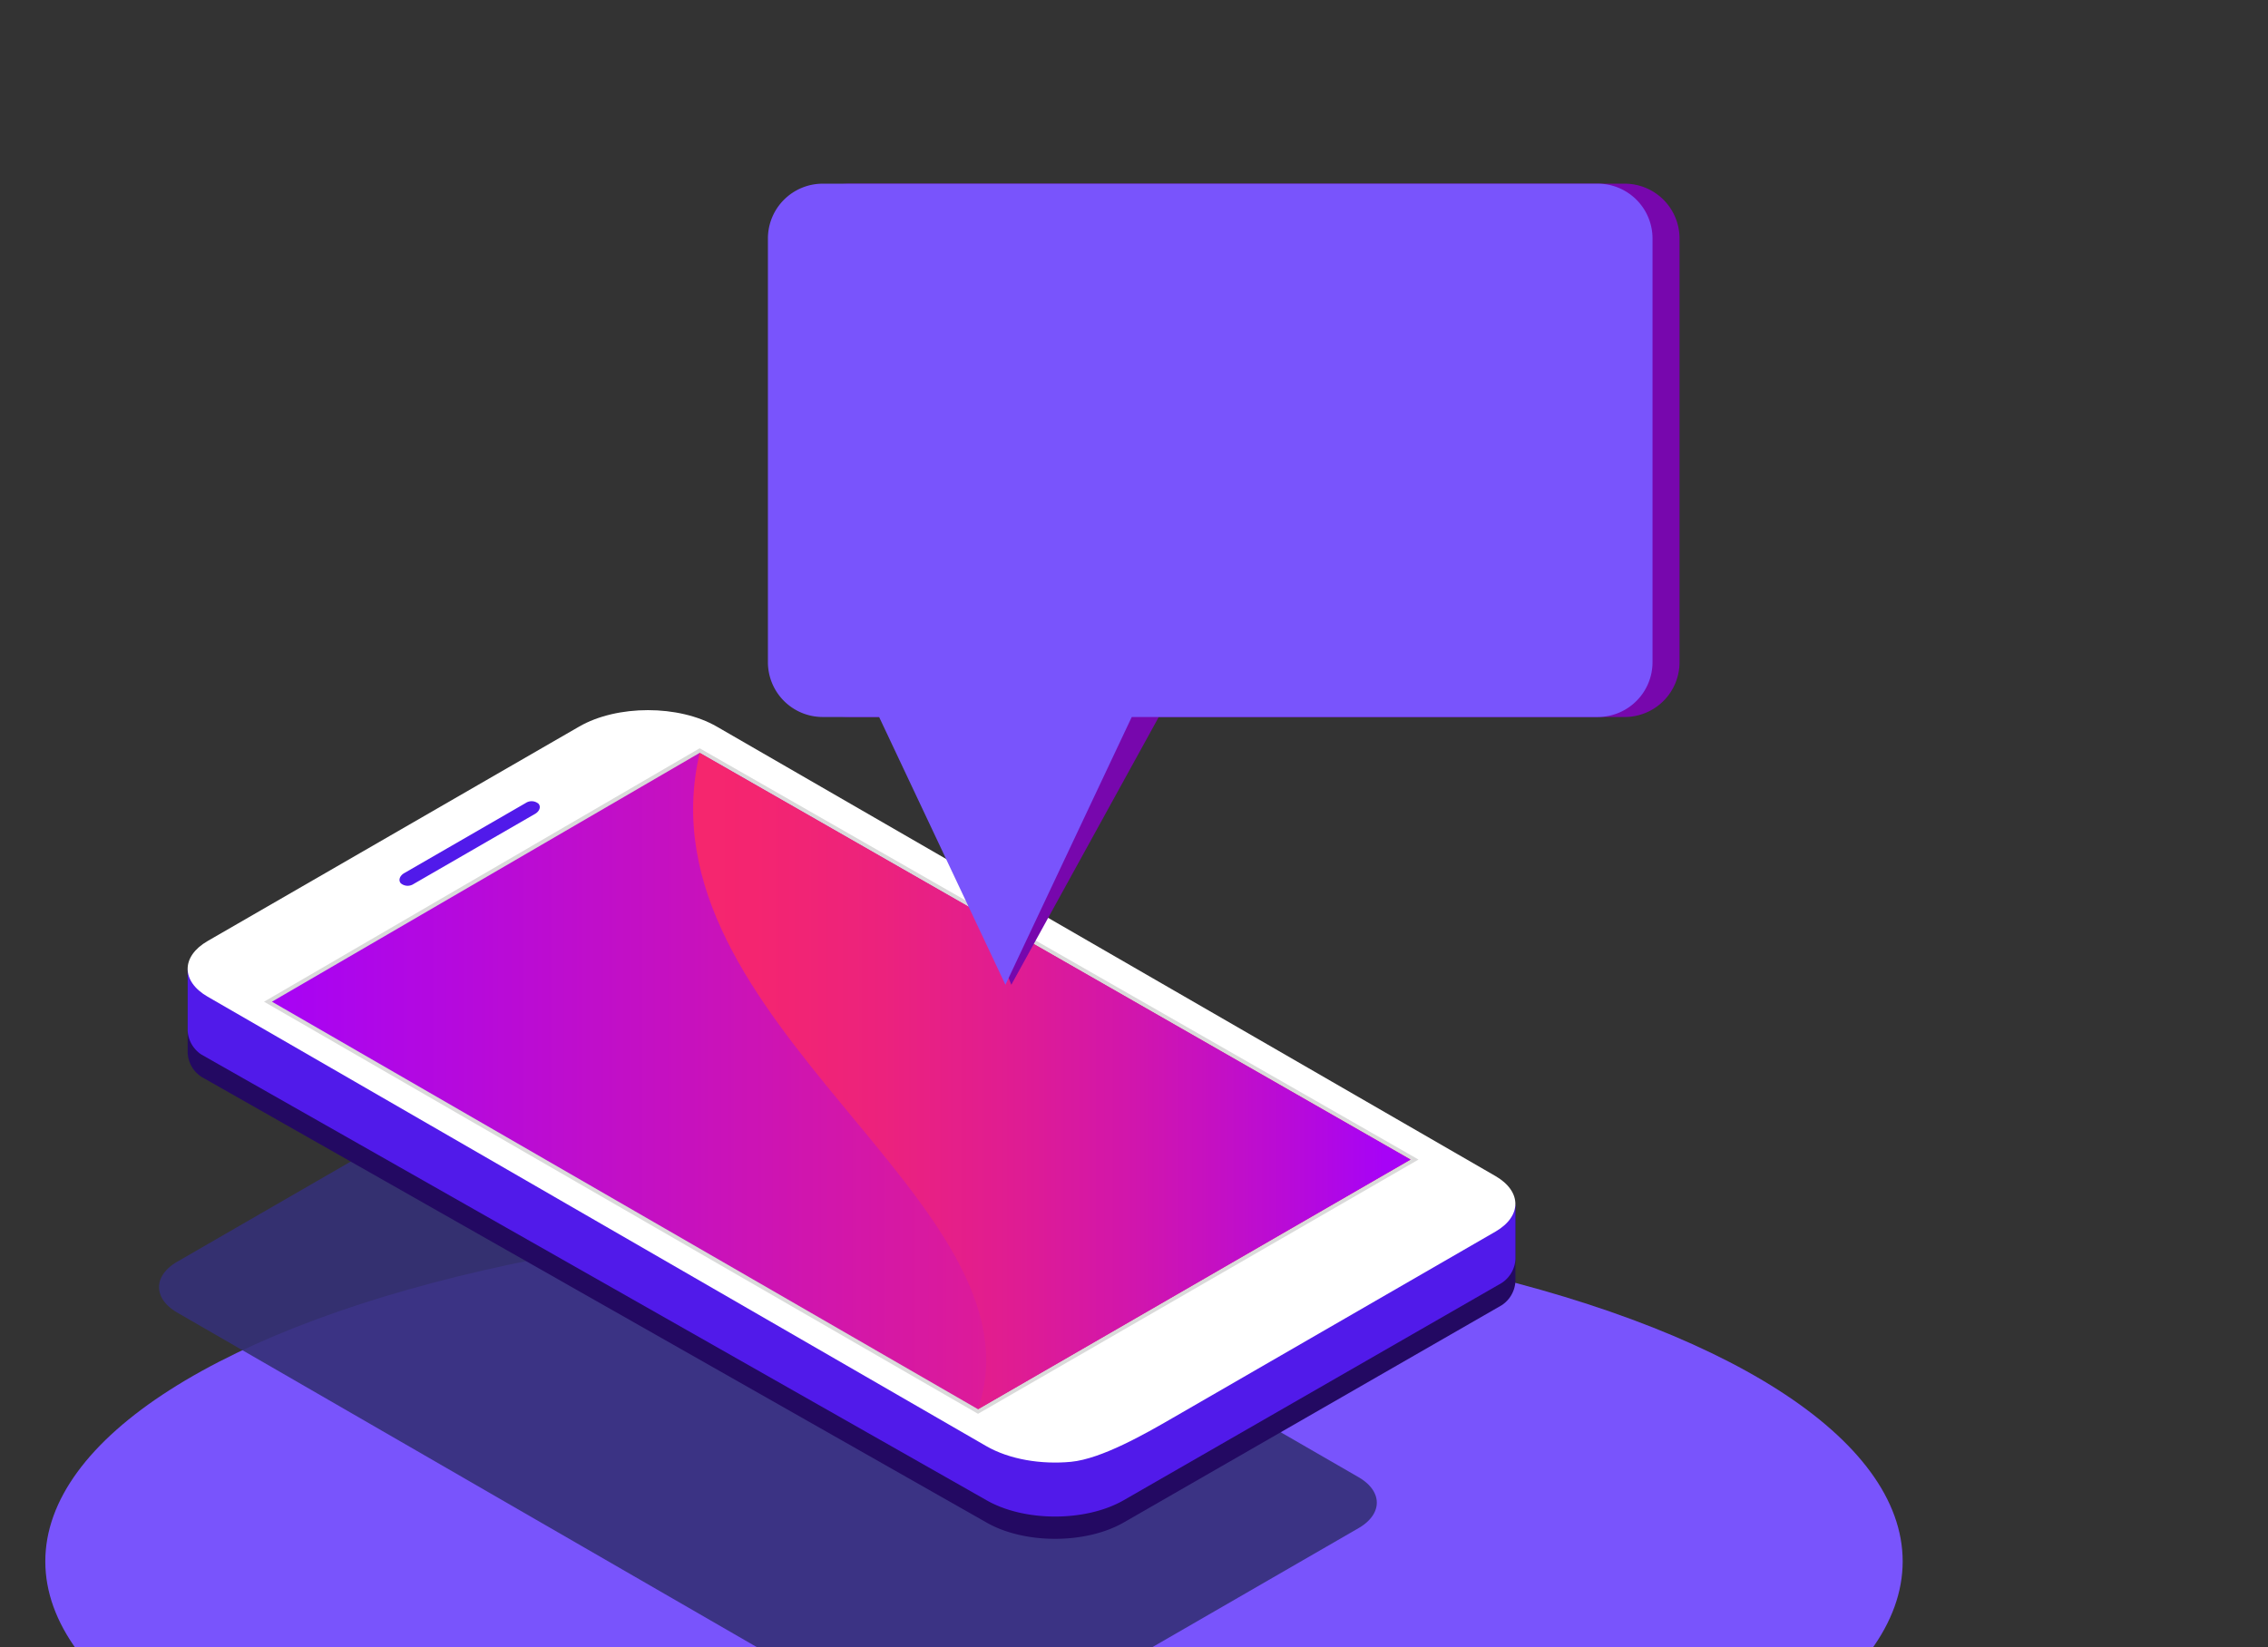 <svg xmlns="http://www.w3.org/2000/svg" xmlns:xlink="http://www.w3.org/1999/xlink" width="385.366" height="280" viewBox="0 0 385.366 280"><rect x="0" y="0" width="385.366" height="280" fill="#333333" stroke="none"/><defs><style>.a{fill:none;}.b{clip-path:url(#a);}.c{fill:#7954fc;}.d{fill:#353077;opacity:0.9;}.e{fill:#230962;}.f{fill:#511aea;}.g{fill:#fff;}.h{fill:#dadada;}.i{fill:url(#b);}.j{fill:url(#c);}.k{fill:#7707ad;}</style><clipPath id="a"><rect class="a" width="385.366" height="280"/></clipPath><linearGradient id="b" y1="0.5" x2="1" y2="0.5" gradientUnits="objectBoundingBox"><stop offset="0" stop-color="#a703f6"/><stop offset="0.469" stop-color="#d015ae"/><stop offset="0.824" stop-color="#ec227e"/><stop offset="1" stop-color="#f7276c"/></linearGradient><linearGradient id="c" y1="0.5" x2="1" y2="0.5" gradientUnits="objectBoundingBox"><stop offset="0" stop-color="#f7276c"/><stop offset="0.151" stop-color="#f42570"/><stop offset="0.318" stop-color="#ec227d"/><stop offset="0.493" stop-color="#df1c93"/><stop offset="0.672" stop-color="#ce14b2"/><stop offset="0.854" stop-color="#b70ada"/><stop offset="0.966" stop-color="#a703f6"/></linearGradient></defs><g transform="translate(-1480.333 37.853)"><g class="b" transform="translate(1480.333 -37.853)"><g transform="translate(7.698 31.219)"><ellipse class="c" cx="157.797" cy="58.263" rx="157.797" ry="58.263" transform="translate(0 175.897)"/><path class="d" d="M1511.914,194.81c-4.147-2.394-4.147-6.276,0-8.67l57.9-33.428c5.924-3.42,15.528-3.42,21.452,0l121.344,70.058c4.147,2.394,4.147,6.276,0,8.67l-50.391,29.093c-4.147,2.394-10.992,6.33-15.759,6.783a22.984,22.984,0,0,1-13.2-2.448Z" transform="translate(-1489.479 -2.926)"/><g transform="translate(24.186 89.479)"><path class="e" d="M1592.139,97.949,1525.4,136.484l-11.47-2.776v14.315a5.167,5.167,0,0,0,2.339,4.051L1649.62,227.8c6.458,3.729,16.93,3.729,23.389,0l64.181-36.9a5.17,5.17,0,0,0,2.339-4.051V173.881L1714.5,168.6Z" transform="translate(-1513.925 -89.75)"/><path class="f" d="M1592.139,97.949,1525.4,136.484l-11.47-2.776v10.531a5.17,5.17,0,0,0,2.339,4.051l133.356,75.723c6.458,3.729,16.93,3.729,23.389,0l64.181-36.9a5.17,5.17,0,0,0,2.339-4.051v-9.18L1714.5,168.6Z" transform="translate(-1513.925 -89.75)"/><path class="g" d="M1517.316,138.008c-4.522-2.61-4.522-6.842,0-9.453l63.128-36.447c6.459-3.729,16.931-3.729,23.39,0l132.3,76.386c4.521,2.61,4.521,6.841,0,9.453L1681.2,209.667c-4.522,2.61-11.984,6.9-17.182,7.4-5.08.482-10.476-.407-14.394-2.67Z" transform="translate(-1513.925 -89.311)"/><path class="f" d="M1575.473,106.049c.44.51.178,1.279-.585,1.72l-20.641,11.918a1.815,1.815,0,0,1-2.181-.123h0c-.44-.509-.179-1.279.585-1.72l20.641-11.918a1.817,1.817,0,0,1,2.181.123Z" transform="translate(-1515.854 -90.141)"/><path class="h" d="M1527.6,139.214l74.021-43.071,122.142,69.9-74.847,43.213Z" transform="translate(-1514.62 -89.659)"/><path class="i" d="M1529.018,139.253l72.677-42.29,120.785,69.123-73.493,42.431Z" transform="translate(-1514.693 -89.7)"/><path class="j" d="M1605.529,96.964l120.784,69.123-73.492,42.431C1664.822,173.253,1594.839,142.764,1605.529,96.964Z" transform="translate(-1518.526 -89.7)"/></g><g transform="translate(122.782 0)"><path class="k" d="M1762.578-4.961H1630.9a9.315,9.315,0,0,0-9.315,9.316V76.368a9.316,9.316,0,0,0,9.315,9.316h9.579l17.873,45.511,25.054-45.511h79.171a9.317,9.317,0,0,0,9.316-9.316V4.355A9.316,9.316,0,0,0,1762.578-4.961Z" transform="translate(-1616.996 4.961)"/><path class="c" d="M1758.795-4.961H1627.12a9.316,9.316,0,0,0-9.316,9.316V76.368a9.316,9.316,0,0,0,9.316,9.316h9.578l21.463,45.511,21.463-45.511h79.171a9.316,9.316,0,0,0,9.316-9.316V4.355A9.316,9.316,0,0,0,1758.795-4.961Z" transform="translate(-1617.804 4.961)"/></g></g></g></g></svg>